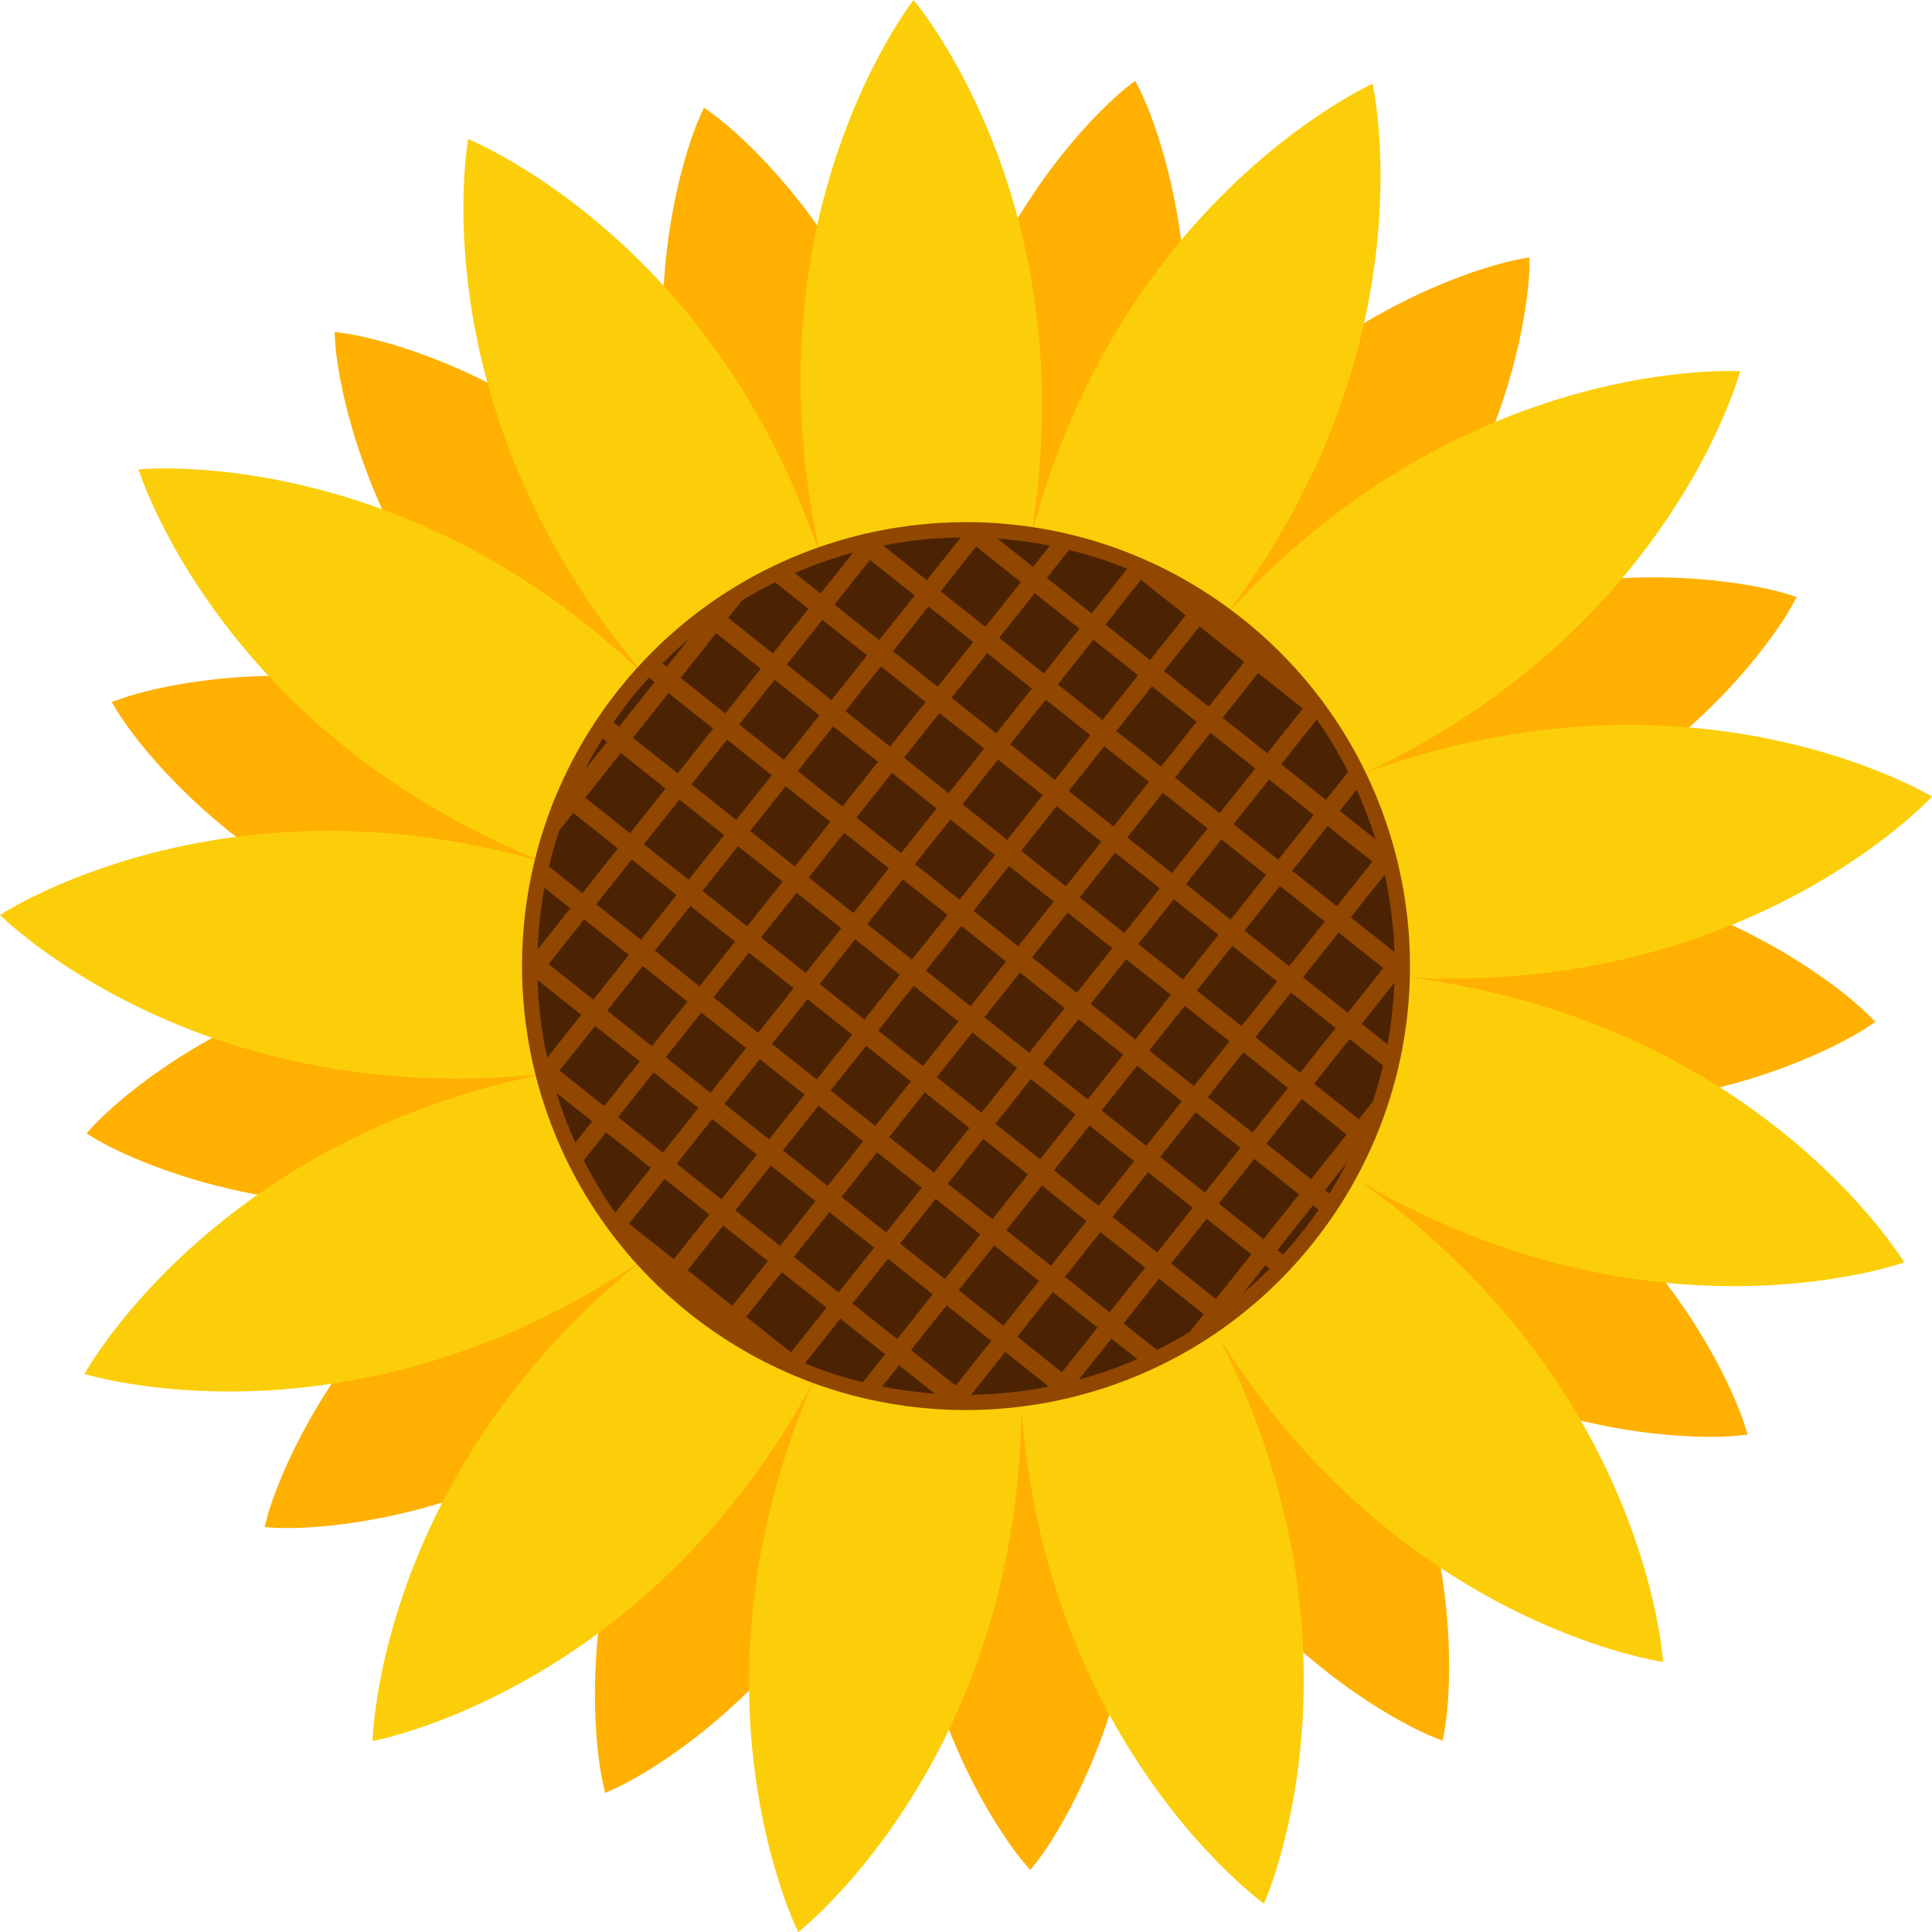<?xml version="1.0" encoding="UTF-8"?>
<svg id="Layer_1" data-name="Layer 1" xmlns="http://www.w3.org/2000/svg" viewBox="0 0 1203.92 1204.03">
  <defs>
    <style>
      .cls-1 {
        fill: #fcce09;
      }

      .cls-2 {
        fill: #914700;
      }

      .cls-3 {
        fill: #ffb001;
      }

      .cls-4 {
        fill: #4b2303;
      }
    </style>
  </defs>
  <g>
    <path class="cls-3" d="M972.38,689.75c23.27,0,46.34-1.94,69.05-5.82,74.99-12.82,119.44-42.01,121.3-43.25l5.89-3.92-5-5.01c-1.57-1.58-39.39-38.97-110.37-66.35-41.61-16.05-85.99-25.23-131.92-27.31-5.35-.24-10.73-.35-16.12-.4,1.58-.52,3.16-1.02,4.73-1.56,43.5-14.89,83.52-36.17,118.95-63.25,60.44-46.2,86.24-92.71,87.31-94.66l3.39-6.21-6.75-2.11c-2.13-.67-52.99-16.2-128.56-7.46-44.3,5.13-87.87,17.62-129.5,37.12-4.85,2.27-9.67,4.68-14.47,7.14,1.16-1.19,2.33-2.38,3.47-3.58,31.6-33.4,57.15-70.84,75.93-111.28,32.05-69,33.28-122.16,33.31-124.39l.12-7.08-6.96,1.27c-2.19,.4-54.45,10.28-117.3,53.14-36.84,25.13-69.62,56.43-97.42,93.05-3.22,4.24-6.35,8.58-9.44,12.97,.46-1.57,.91-3.14,1.36-4.71,12.46-44.26,17.68-89.28,15.52-133.82-3.69-75.99-27.31-123.64-28.31-125.63l-3.19-6.32-5.58,4.36c-1.76,1.37-43.44,34.4-79.17,101.57-20.94,39.37-35.42,82.32-43.01,127.67-.89,5.29-1.65,10.62-2.34,15.97-.33-1.63-.63-3.27-.98-4.89-9.53-44.98-25.83-87.27-48.45-125.71-38.58-65.57-81.64-96.79-83.45-98.08l-5.76-4.12-2.91,6.45c-.92,2.03-22.47,50.65-22.9,126.73-.25,44.59,6.9,89.35,21.24,133.03,1.66,5.07,3.43,10.12,5.28,15.16-1.03-1.27-2.04-2.55-3.08-3.8-29.34-35.4-63.43-65.27-101.32-88.79-64.63-40.13-117.26-47.76-119.47-48.07l-7.01-.97,.42,7.07c.13,2.23,3.64,55.29,38.62,122.85,20.5,39.6,47.63,75.91,80.63,107.92,3.85,3.73,7.8,7.39,11.81,11-1.53-.66-3.05-1.34-4.58-1.98-42.43-17.7-86.5-28.31-130.97-31.54-75.89-5.51-126.03,12.2-128.12,12.96l-6.66,2.4,3.65,6.06c1.15,1.91,28.92,47.27,91.29,90.83,36.56,25.54,77.45,45.08,121.55,58.09,5.12,1.51,10.29,2.92,15.5,4.26-1.63,.13-3.27,.23-4.9,.37-45.8,4.04-89.75,15.13-130.63,32.94-69.75,30.39-105.92,69.38-107.43,71.02l-4.78,5.22,6.05,3.67c1.91,1.16,47.57,28.41,123.04,38.01,17.01,2.16,34.16,3.24,51.41,3.24,27.61,0,55.45-2.77,83.21-8.29,5.23-1.04,10.46-2.18,15.68-3.42-1.38,.87-2.78,1.72-4.15,2.59-38.67,24.86-72.44,55.1-100.36,89.87-47.63,59.32-61.55,110.65-62.12,112.81l-1.81,6.84,7.06,.43c.43,.03,2.78,.16,6.8,.16,16.72,0,62.36-2.26,119.81-23.68,41.78-15.58,81.1-38.13,116.85-67.04,4.17-3.37,8.27-6.86,12.34-10.4-.84,1.44-1.7,2.87-2.51,4.31-22.69,39.99-38.53,82.45-47.09,126.22-14.61,74.66-3.08,126.58-2.58,128.75l1.58,6.9,6.46-2.9c2.03-.91,50.41-23.01,101.18-79.67,29.76-33.21,54.09-71.45,72.32-113.66,2.11-4.89,4.12-9.86,6.06-14.86-.07,1.63-.14,3.27-.19,4.9-1.51,45.95,4.2,90.92,16.96,133.65,21.77,72.9,56.1,113.51,57.55,115.2l4.61,5.37,4.37-5.57c1.38-1.75,33.94-43.8,52.56-117.56,10.91-43.24,14.69-88.41,11.21-134.25-.4-5.31-.9-10.64-1.5-15.97,.69,1.47,1.37,2.96,2.07,4.43,20.02,41.39,45.97,78.55,77.12,110.46,53.15,54.43,102.43,74.44,104.5,75.26l6.58,2.62,1.28-6.96c.41-2.19,9.7-54.55-8.09-128.52-10.43-43.36-28.08-85.1-52.46-124.08-2.84-4.54-5.81-9.04-8.83-13.51,1.33,1,2.64,2.03,3.97,3.02,36.96,27.34,77.21,48.19,119.62,61.97,49.47,16.06,89.84,18.72,111.16,18.72,9.86,0,15.65-.57,16.35-.64l7.04-.74-2.1-6.76c-.66-2.13-16.76-52.81-66.89-110.04-29.38-33.54-64.41-62.31-104.12-85.49-4.6-2.69-9.29-5.27-14.02-7.81,1.61,.27,3.23,.53,4.84,.78,21.96,3.4,43.9,5.1,65.67,5.1Zm-229.64-58.96l-32.14,48.77,2.09,3.19c3.04,4.64,6.14,9.19,9.26,13.7-1.42-1.11-2.82-2.24-4.25-3.35l-3.02-2.33-51.13,28.25,.36,3.8c.53,5.49,1.15,10.93,1.83,16.34-.72-1.62-1.45-3.23-2.2-4.85l-1.59-3.47-58.4,1.25-1.44,3.53c-2.09,5.11-4.08,10.22-6.01,15.33,.11-1.78,.24-3.54,.34-5.32l.2-3.81-52.29-26.03-2.92,2.46c-4.24,3.57-8.39,7.2-12.48,10.85,.94-1.54,1.89-3.07,2.81-4.63l1.95-3.28-34.21-47.35-3.72,.82c-5.39,1.19-10.71,2.46-16.01,3.78,1.52-.91,3.03-1.84,4.55-2.77l3.25-2-8.28-57.82-3.68-1.01c-5.34-1.46-10.67-2.81-15.99-4.1,1.79-.11,3.58-.2,5.37-.32l3.8-.26,19.54-55.05-2.79-2.6c-4.06-3.78-8.16-7.46-12.27-11.08,1.64,.74,3.27,1.5,4.93,2.23l3.49,1.54,42.88-39.66-1.26-3.6c-1.83-5.21-3.74-10.34-5.68-15.43,1.09,1.4,2.19,2.79,3.29,4.18l2.37,2.98,56.4-15.19,.55-3.77c.81-5.49,1.5-10.95,2.15-16.4,.32,1.78,.62,3.55,.96,5.32l.71,3.75,57,12.76,2.24-3.08c3.25-4.46,6.41-8.94,9.5-13.44-.53,1.7-1.08,3.38-1.6,5.09l-1.11,3.65,44.54,37.79,3.42-1.69c4.98-2.46,9.87-4.99,14.72-7.55-1.28,1.27-2.57,2.53-3.84,3.82l-2.68,2.72,21.88,54.16,3.81,.1c4.99,.12,9.95,.19,14.88,.19,.54,0,1.07-.01,1.6-.01-1.71,.53-3.41,1.03-5.12,1.58l-3.63,1.16-5.8,58.12,3.33,1.86c4.82,2.69,9.65,5.28,14.49,7.81-1.75-.32-3.48-.67-5.24-.97l-3.75-.66Z"/>
    <g>
      <path class="cls-1" d="M569.28,0s-145.08,184.08-18.83,460.41l27.87-.55,27.87-.55C721.48,178.24,569.28,0,569.28,0Z"/>
      <path class="cls-1" d="M291.74,86.72s-42.92,230.42,197.29,416.43l24.42-13.44,24.42-13.44c-28.53-302.46-246.13-389.55-246.13-389.55Z"/>
      <path class="cls-1" d="M86.29,292.5s69.08,223.97,368.21,277.04l15.38-23.25,15.38-23.25C319.44,268.49,86.29,292.5,86.29,292.5Z"/>
      <path class="cls-1" d="M0,570.17s165.25,166.21,454.78,74.19l2.82-27.73,2.82-27.73C195.28,440.57,0,570.17,0,570.17Z"/>
      <path class="cls-1" d="M52.64,856.15s223.56,70.38,437.17-145.65l-10.4-25.87-10.4-25.87c-303.7-8.13-416.38,197.38-416.38,197.38Z"/>
      <path class="cls-1" d="M232.15,1084.9s230.66-41.58,319.41-332.13l-21.22-18.07-21.22-18.07c-272.69,133.94-276.96,368.28-276.96,368.28Z"/>
      <path class="cls-1" d="M497.4,1204.03s184.92-144.01,128.47-442.52l-27.19-6.14-27.19-6.14c-179.21,245.32-74.09,454.8-74.09,454.8Z"/>
      <path class="cls-1" d="M787.63,1186.25s96.81-213.45-91.9-451.54l-26.93,7.2-26.93,7.2c-44.68,300.5,145.76,437.14,145.76,437.14Z"/>
      <path class="cls-1" d="M1036.35,1035.62s-13.47-233.99-291.21-357.11l-20.5,18.89-20.5,18.89c100.09,286.84,332.21,319.33,332.21,319.33Z"/>
      <path class="cls-1" d="M1186.59,786.66s-120.67-200.93-423.81-180.87l-9.37,26.25-9.37,26.25c221.93,207.47,442.55,128.37,442.55,128.37Z"/>
      <path class="cls-1" d="M1203.92,496.4s-200.22-121.84-459.32,36.8l3.9,27.6,3.9,27.6c292.93,80.57,451.52-92,451.52-92Z"/>
      <path class="cls-1" d="M1084.37,231.34s-233.91-14.83-389.61,246.04l16.28,22.63,16.28,22.63c296.82-64.78,357.04-291.29,357.04-291.29Z"/>
      <path class="cls-1" d="M855.34,52.19s-214.01,95.57-230.64,398.92l24.93,12.47,24.93,12.47c232.71-195.3,180.77-423.86,180.77-423.86Z"/>
    </g>
  </g>
  <g>
    <path class="cls-2" d="M818.51,774.19c-3.85,4.85-7.84,9.53-11.94,14.05-2.83,3.12-5.73,6.16-8.67,9.12-5.5,5.53-11.19,10.78-17.06,15.76-10.92,9.29-22.45,17.6-34.45,24.94-6.91,4.23-13.98,8.13-21.18,11.7-4.19,2.1-8.44,4.06-12.72,5.92-12.28,5.34-24.9,9.77-37.75,13.26-6.37,1.74-12.8,3.23-19.28,4.51-16.51,3.25-33.32,5-50.16,5.21-7.85,.1-15.71-.14-23.56-.71-11.37-.82-22.71-2.35-33.95-4.58-4.16-.82-8.29-1.74-12.41-2.77-12.65-3.12-25.15-7.16-37.39-12.14-23.96-9.72-46.94-22.99-68.21-39.9-21.27-16.91-39.38-36.31-54.24-57.46-7.61-10.8-14.36-22.07-20.25-33.69-1.93-3.78-3.76-7.6-5.5-11.47-4.71-10.45-8.75-21.15-12.11-32.04-2.33-7.52-4.33-15.12-6-22.79-3.59-16.46-5.68-33.22-6.23-50.04-.22-6.6-.21-13.2,.05-19.8,.51-13.3,1.97-26.6,4.41-39.76,.84-4.59,1.81-9.17,2.9-13.72,1.86-7.82,4.06-15.59,6.63-23.27,4.45-13.35,9.95-26.45,16.54-39.18,3.53-6.84,7.37-13.57,11.51-20.18,2.22-3.53,4.53-7.04,6.93-10.5,3.48-5.02,7.15-9.96,11-14.8,3.85-4.85,7.84-9.53,11.94-14.05,2.83-3.12,5.73-6.16,8.67-9.12,5.5-5.53,11.19-10.78,17.06-15.76,10.92-9.29,22.45-17.6,34.45-24.94,6.91-4.23,13.98-8.13,21.18-11.7,4.19-2.1,8.44-4.06,12.72-5.92,12.28-5.34,24.9-9.77,37.75-13.26,6.37-1.74,12.8-3.23,19.28-4.51,16.51-3.25,33.32-5,50.16-5.21,7.85-.1,15.71,.14,23.56,.71,11.37,.82,22.71,2.35,33.95,4.58,4.16,.82,8.29,1.74,12.41,2.77,12.65,3.12,25.15,7.16,37.39,12.14,23.96,9.72,46.94,22.99,68.21,39.9,21.27,16.91,39.38,36.31,54.24,57.46,7.61,10.8,14.36,22.07,20.25,33.69,1.93,3.78,3.76,7.6,5.5,11.47,4.71,10.45,8.75,21.15,12.11,32.04,2.33,7.52,4.33,15.12,6,22.79,3.59,16.46,5.68,33.22,6.23,50.04,.22,6.6,.21,13.2-.05,19.8-.51,13.3-1.97,26.6-4.41,39.76-.84,4.59-1.81,9.17-2.9,13.72-1.86,7.82-4.07,15.59-6.63,23.27-4.45,13.35-9.95,26.45-16.54,39.18-3.53,6.84-7.37,13.57-11.51,20.18-2.22,3.53-4.53,7.04-6.93,10.5-3.48,5.02-7.15,9.96-11,14.8Z"/>
    <path class="cls-2" d="M811.04,768.26c-3.72,4.68-7.57,9.2-11.53,13.57-2.73,3.01-5.53,5.95-8.37,8.81-5.31,5.34-10.81,10.41-16.47,15.22-10.54,8.97-21.67,16.99-33.26,24.08-6.67,4.08-13.5,7.85-20.45,11.3-4.05,2.02-8.14,3.92-12.28,5.72-11.86,5.16-24.04,9.43-36.45,12.8-6.15,1.68-12.35,3.12-18.61,4.35-15.94,3.14-32.17,4.83-48.43,5.03-7.58,.1-15.17-.13-22.75-.68-10.98-.79-21.92-2.27-32.78-4.42-4.01-.79-8.01-1.68-11.98-2.68-12.22-3.01-24.28-6.91-36.1-11.72-23.13-9.38-45.32-22.2-65.86-38.52-20.53-16.33-38.02-35.06-52.37-55.48-7.35-10.43-13.87-21.3-19.56-32.53-1.86-3.65-3.63-7.34-5.31-11.07-4.55-10.09-8.45-20.42-11.69-30.94-2.25-7.26-4.18-14.6-5.79-22.01-3.47-15.89-5.48-32.08-6.01-48.32-.21-6.37-.2-12.74,.04-19.11,.49-12.84,1.9-25.68,4.26-38.39,.81-4.43,1.74-8.85,2.8-13.25,1.79-7.55,3.92-15.05,6.4-22.47,4.3-12.89,9.61-25.54,15.97-37.83,3.41-6.61,7.11-13.1,11.11-19.48,2.15-3.41,4.38-6.8,6.7-10.14,3.36-4.84,6.9-9.61,10.62-14.29,3.72-4.68,7.57-9.2,11.53-13.57,2.73-3.01,5.53-5.95,8.37-8.81,5.31-5.34,10.81-10.41,16.47-15.22,10.54-8.97,21.67-16.99,33.26-24.08,6.67-4.08,13.5-7.85,20.45-11.3,4.05-2.02,8.14-3.92,12.28-5.72,11.86-5.16,24.04-9.43,36.45-12.8,6.15-1.68,12.35-3.12,18.61-4.35,15.94-3.14,32.17-4.83,48.43-5.03,7.58-.1,15.17,.13,22.75,.68,10.98,.79,21.92,2.27,32.78,4.42,4.01,.79,8.01,1.68,11.98,2.68,12.22,3.01,24.28,6.91,36.1,11.72,23.13,9.38,45.32,22.2,65.86,38.52,20.53,16.33,38.02,35.06,52.37,55.48,7.35,10.43,13.87,21.31,19.56,32.53,1.86,3.65,3.63,7.34,5.31,11.07,4.55,10.09,8.45,20.42,11.69,30.94,2.25,7.26,4.18,14.6,5.79,22.01,3.47,15.89,5.48,32.08,6.01,48.32,.21,6.37,.2,12.74-.04,19.11-.49,12.84-1.9,25.68-4.26,38.39-.81,4.43-1.74,8.85-2.8,13.25-1.79,7.55-3.92,15.05-6.4,22.47-4.3,12.89-9.61,25.54-15.97,37.83-3.41,6.61-7.11,13.1-11.11,19.48-2.15,3.41-4.38,6.8-6.7,10.14-3.36,4.84-6.9,9.61-10.62,14.29Z"/>
    <path class="cls-4" d="M429.26,398.18l-13.79,17.35-2.68-2.13c5.31-5.34,10.81-10.41,16.47-15.22Z"/>
    <path class="cls-4" d="M407.93,425.01l-22.15,27.86-3.52-2.8c3.36-4.84,6.9-9.61,10.62-14.29,3.72-4.68,7.57-9.2,11.53-13.57l3.52,2.8Z"/>
    <path class="cls-4" d="M378.24,462.34l-13.79,17.35c3.41-6.61,7.11-13.1,11.11-19.48l2.68,2.13Z"/>
    <path class="cls-4" d="M531.69,344.29l-20.35,25.6-16.1-12.8c11.86-5.16,24.04-9.43,36.45-12.8Z"/>
    <path class="cls-4" d="M503.8,379.37l-22.15,27.85-27.86-22.15,8.72-10.97c6.67-4.08,13.5-7.85,20.45-11.3l20.83,16.56Z"/>
    <rect class="cls-4" x="431.32" y="401.76" width="35.59" height="35.59" transform="translate(358.68 -188.35) rotate(38.49)"/>
    <rect class="cls-4" x="401.63" y="439.09" width="35.59" height="35.59" transform="translate(375.47 -161.77) rotate(38.49)"/>
    <rect class="cls-4" x="371.95" y="476.43" width="35.59" height="35.59" transform="translate(392.25 -135.18) rotate(38.49)"/>
    <path class="cls-4" d="M385.06,528.7l-22.15,27.85-20.83-16.56c1.79-7.55,3.92-15.05,6.4-22.47l8.72-10.97,27.86,22.15Z"/>
    <path class="cls-4" d="M355.38,566.04l-20.35,25.6c.49-12.84,1.9-25.68,4.26-38.39l16.1,12.8Z"/>
    <path class="cls-4" d="M598.73,334.91l-21.21,26.67-27.22-21.64c15.94-3.14,32.17-4.83,48.43-5.03Z"/>
    <rect class="cls-4" x="527.19" y="356.11" width="35.59" height="35.59" transform="translate(351.11 -257.94) rotate(38.49)"/>
    <rect class="cls-4" x="497.51" y="393.45" width="35.59" height="35.59" transform="translate(367.9 -231.35) rotate(38.49)"/>
    <rect class="cls-4" x="467.82" y="430.78" width="35.59" height="35.59" transform="translate(384.68 -204.77) rotate(38.49)"/>
    <rect class="cls-4" x="438.14" y="468.12" width="35.59" height="35.59" transform="translate(401.46 -178.18) rotate(38.49)"/>
    <rect class="cls-4" x="408.45" y="505.45" width="35.59" height="35.59" transform="translate(418.25 -151.6) rotate(38.49)"/>
    <rect class="cls-4" x="378.77" y="542.79" width="35.59" height="35.59" transform="translate(435.04 -125.01) rotate(38.49)"/>
    <rect class="cls-4" x="349.09" y="580.12" width="35.59" height="35.59" transform="translate(451.82 -98.42) rotate(38.49)"/>
    <path class="cls-4" d="M362.2,632.39l-21.21,26.67c-3.47-15.89-5.48-32.08-6.01-48.32l27.22,21.64Z"/>
    <path class="cls-4" d="M654.26,340.01l-10.54,13.26-22.24-17.68c10.98,.79,21.92,2.27,32.78,4.42Z"/>
    <rect class="cls-4" x="593.38" y="347.81" width="35.59" height="35.59" transform="translate(360.32 -300.94) rotate(38.49)"/>
    <rect class="cls-4" x="563.7" y="385.14" width="35.59" height="35.59" transform="translate(377.1 -274.35) rotate(38.49)"/>
    <rect class="cls-4" x="534.01" y="422.47" width="35.59" height="35.59" transform="translate(393.89 -247.76) rotate(38.49)"/>
    <rect class="cls-4" x="504.33" y="459.81" width="35.59" height="35.59" transform="translate(410.68 -221.18) rotate(38.49)"/>
    <rect class="cls-4" x="474.65" y="497.14" width="35.59" height="35.59" transform="translate(427.46 -194.59) rotate(38.49)"/>
    <rect class="cls-4" x="444.96" y="534.48" width="35.59" height="35.59" transform="translate(444.25 -168.01) rotate(38.49)"/>
    <rect class="cls-4" x="415.28" y="571.81" width="35.59" height="35.59" transform="translate(461.03 -141.42) rotate(38.49)"/>
    <rect class="cls-4" x="385.59" y="609.15" width="35.59" height="35.59" transform="translate(477.82 -114.84) rotate(38.49)"/>
    <rect class="cls-4" x="355.91" y="646.48" width="35.59" height="35.59" transform="translate(494.6 -88.25) rotate(38.49)"/>
    <path class="cls-4" d="M369.02,698.76l-10.54,13.26c-4.55-10.09-8.45-20.42-11.69-30.94l22.24,17.68Z"/>
    <path class="cls-4" d="M702.37,354.44l-22.15,27.86-27.86-22.15,13.88-17.46c12.22,3.01,24.28,6.91,36.1,11.72l.03,.03Z"/>
    <rect class="cls-4" x="629.89" y="376.83" width="35.59" height="35.59" transform="translate(386.31 -317.35) rotate(38.49)"/>
    <rect class="cls-4" x="600.2" y="414.17" width="35.59" height="35.59" transform="translate(403.1 -290.76) rotate(38.49)"/>
    <rect class="cls-4" x="570.52" y="451.5" width="35.59" height="35.59" transform="translate(419.89 -264.18) rotate(38.49)"/>
    <rect class="cls-4" x="540.84" y="488.83" width="35.59" height="35.59" transform="translate(436.67 -237.59) rotate(38.49)"/>
    <rect class="cls-4" x="511.15" y="526.17" width="35.59" height="35.59" transform="translate(453.46 -211.01) rotate(38.49)"/>
    <rect class="cls-4" x="481.47" y="563.5" width="35.59" height="35.59" transform="translate(470.24 -184.42) rotate(38.49)"/>
    <rect class="cls-4" x="451.78" y="600.84" width="35.59" height="35.59" transform="translate(487.03 -157.84) rotate(38.49)"/>
    <rect class="cls-4" x="422.1" y="638.17" width="35.59" height="35.59" transform="translate(503.81 -131.25) rotate(38.49)"/>
    <rect class="cls-4" x="392.41" y="675.51" width="35.59" height="35.59" transform="translate(520.6 -104.67) rotate(38.49)"/>
    <path class="cls-4" d="M405.53,727.78l-22.15,27.86-.03-.03c-7.35-10.43-13.87-21.3-19.56-32.53l13.88-17.46,27.86,22.15Z"/>
    <rect class="cls-4" x="696.08" y="368.52" width="35.59" height="35.59" transform="translate(395.52 -360.35) rotate(38.49)"/>
    <rect class="cls-4" x="666.39" y="405.86" width="35.59" height="35.59" transform="translate(412.31 -333.76) rotate(38.49)"/>
    <rect class="cls-4" x="636.71" y="443.19" width="35.59" height="35.59" transform="translate(429.1 -307.18) rotate(38.49)"/>
    <rect class="cls-4" x="607.03" y="480.53" width="35.59" height="35.59" transform="translate(445.88 -280.59) rotate(38.49)"/>
    <rect class="cls-4" x="577.34" y="517.86" width="35.59" height="35.59" transform="translate(462.67 -254.01) rotate(38.49)"/>
    <rect class="cls-4" x="547.66" y="555.19" width="35.59" height="35.59" transform="translate(479.45 -227.42) rotate(38.49)"/>
    <rect class="cls-4" x="517.97" y="592.53" width="35.59" height="35.59" transform="translate(496.24 -200.84) rotate(38.49)"/>
    <rect class="cls-4" x="488.29" y="629.86" width="35.59" height="35.59" transform="translate(513.02 -174.25) rotate(38.49)"/>
    <rect class="cls-4" x="458.61" y="667.2" width="35.59" height="35.59" transform="translate(529.81 -147.67) rotate(38.49)"/>
    <rect class="cls-4" x="428.92" y="704.53" width="35.59" height="35.59" transform="translate(546.6 -121.08) rotate(38.49)"/>
    <rect class="cls-4" x="399.24" y="741.87" width="35.59" height="35.59" transform="translate(563.38 -94.49) rotate(38.49)"/>
    <rect class="cls-4" x="732.58" y="397.55" width="35.59" height="35.59" transform="translate(421.52 -376.76) rotate(38.49)"/>
    <rect class="cls-4" x="702.9" y="434.88" width="35.59" height="35.59" transform="translate(438.3 -350.18) rotate(38.49)"/>
    <rect class="cls-4" x="673.22" y="472.22" width="35.59" height="35.59" transform="translate(455.09 -323.59) rotate(38.49)"/>
    <rect class="cls-4" x="643.53" y="509.55" width="35.59" height="35.59" transform="translate(471.88 -297.01) rotate(38.49)"/>
    <rect class="cls-4" x="613.85" y="546.89" width="35.59" height="35.59" transform="translate(488.66 -270.42) rotate(38.49)"/>
    <rect class="cls-4" x="584.16" y="584.22" width="35.59" height="35.59" transform="translate(505.45 -243.83) rotate(38.49)"/>
    <rect class="cls-4" x="554.48" y="621.55" width="35.59" height="35.59" transform="translate(522.23 -217.25) rotate(38.49)"/>
    <rect class="cls-4" x="524.8" y="658.89" width="35.59" height="35.59" transform="translate(539.02 -190.66) rotate(38.49)"/>
    <rect class="cls-4" x="495.11" y="696.22" width="35.59" height="35.59" transform="translate(555.81 -164.08) rotate(38.49)"/>
    <rect class="cls-4" x="465.43" y="733.56" width="35.59" height="35.59" transform="translate(572.59 -137.49) rotate(38.49)"/>
    <rect class="cls-4" x="435.74" y="770.89" width="35.59" height="35.59" transform="translate(589.38 -110.91) rotate(38.49)"/>
    <rect class="cls-4" x="769.09" y="426.58" width="35.59" height="35.59" transform="translate(447.52 -393.17) rotate(38.49)"/>
    <rect class="cls-4" x="739.41" y="463.91" width="35.59" height="35.59" transform="translate(464.3 -366.59) rotate(38.49)"/>
    <rect class="cls-4" x="709.72" y="501.24" width="35.59" height="35.59" transform="translate(481.09 -340) rotate(38.49)"/>
    <rect class="cls-4" x="680.04" y="538.58" width="35.59" height="35.59" transform="translate(497.87 -313.42) rotate(38.49)"/>
    <rect class="cls-4" x="650.35" y="575.91" width="35.59" height="35.59" transform="translate(514.66 -286.83) rotate(38.49)"/>
    <rect class="cls-4" x="620.67" y="613.25" width="35.59" height="35.59" transform="translate(531.45 -260.25) rotate(38.49)"/>
    <rect class="cls-4" x="590.99" y="650.58" width="35.59" height="35.59" transform="translate(548.23 -233.66) rotate(38.49)"/>
    <rect class="cls-4" x="561.3" y="687.92" width="35.59" height="35.59" transform="translate(565.02 -207.08) rotate(38.49)"/>
    <rect class="cls-4" x="531.62" y="725.25" width="35.59" height="35.59" transform="translate(581.8 -180.49) rotate(38.49)"/>
    <rect class="cls-4" x="501.93" y="762.58" width="35.59" height="35.59" transform="translate(598.59 -153.91) rotate(38.49)"/>
    <rect class="cls-4" x="472.25" y="799.92" width="35.59" height="35.59" transform="translate(615.37 -127.32) rotate(38.49)"/>
    <path class="cls-4" d="M840.13,480.95l-13.88,17.46-27.86-22.15,22.15-27.86,.03,.03c7.35,10.43,13.87,21.31,19.56,32.53Z"/>
    <rect class="cls-4" x="775.91" y="492.94" width="35.59" height="35.59" transform="translate(490.3 -383) rotate(38.49)"/>
    <rect class="cls-4" x="746.23" y="530.27" width="35.59" height="35.59" transform="translate(507.08 -356.42) rotate(38.49)"/>
    <rect class="cls-4" x="716.54" y="567.6" width="35.59" height="35.59" transform="translate(523.87 -329.83) rotate(38.49)"/>
    <rect class="cls-4" x="686.86" y="604.94" width="35.59" height="35.59" transform="translate(540.66 -303.25) rotate(38.49)"/>
    <rect class="cls-4" x="657.18" y="642.27" width="35.59" height="35.59" transform="translate(557.44 -276.66) rotate(38.49)"/>
    <rect class="cls-4" x="627.49" y="679.61" width="35.59" height="35.59" transform="translate(574.22 -250.08) rotate(38.49)"/>
    <rect class="cls-4" x="597.81" y="716.94" width="35.59" height="35.59" transform="translate(591.01 -223.49) rotate(38.49)"/>
    <rect class="cls-4" x="568.12" y="754.28" width="35.59" height="35.59" transform="translate(607.8 -196.91) rotate(38.49)"/>
    <rect class="cls-4" x="538.44" y="791.61" width="35.59" height="35.59" transform="translate(624.58 -170.32) rotate(38.49)"/>
    <path class="cls-4" d="M551.56,843.88l-13.88,17.46c-12.22-3.01-24.28-6.91-36.1-11.72l-.03-.03,22.15-27.86,27.86,22.15Z"/>
    <path class="cls-4" d="M857.13,522.96l-22.24-17.68,10.54-13.26c4.55,10.09,8.45,20.42,11.69,30.94Z"/>
    <rect class="cls-4" x="812.42" y="521.96" width="35.59" height="35.59" transform="translate(516.3 -399.42) rotate(38.49)"/>
    <rect class="cls-4" x="782.74" y="559.3" width="35.59" height="35.59" transform="translate(533.08 -372.83) rotate(38.49)"/>
    <rect class="cls-4" x="753.05" y="596.63" width="35.59" height="35.59" transform="translate(549.86 -346.25) rotate(38.49)"/>
    <rect class="cls-4" x="723.37" y="633.96" width="35.59" height="35.59" transform="translate(566.65 -319.66) rotate(38.49)"/>
    <rect class="cls-4" x="693.68" y="671.3" width="35.59" height="35.59" transform="translate(583.43 -293.07) rotate(38.49)"/>
    <rect class="cls-4" x="664" y="708.63" width="35.59" height="35.59" transform="translate(600.22 -266.49) rotate(38.49)"/>
    <rect class="cls-4" x="634.31" y="745.97" width="35.59" height="35.59" transform="translate(617.01 -239.9) rotate(38.49)"/>
    <rect class="cls-4" x="604.63" y="783.3" width="35.59" height="35.59" transform="translate(633.79 -213.32) rotate(38.49)"/>
    <rect class="cls-4" x="574.95" y="820.64" width="35.59" height="35.59" transform="translate(650.58 -186.73) rotate(38.49)"/>
    <path class="cls-4" d="M582.44,868.44c-10.98-.79-21.92-2.27-32.78-4.42l10.54-13.26,22.24,17.68Z"/>
    <path class="cls-4" d="M868.94,593.28l-27.22-21.64,21.21-26.67c3.47,15.89,5.48,32.08,6.01,48.32Z"/>
    <rect class="cls-4" x="819.24" y="588.32" width="35.59" height="35.59" transform="translate(559.07 -389.24) rotate(38.49)"/>
    <rect class="cls-4" x="789.56" y="625.66" width="35.59" height="35.59" transform="translate(575.86 -362.66) rotate(38.49)"/>
    <rect class="cls-4" x="759.87" y="662.99" width="35.59" height="35.59" transform="translate(592.65 -336.07) rotate(38.49)"/>
    <rect class="cls-4" x="730.19" y="700.32" width="35.59" height="35.59" transform="translate(609.43 -309.49) rotate(38.49)"/>
    <rect class="cls-4" x="700.5" y="737.66" width="35.59" height="35.59" transform="translate(626.22 -282.9) rotate(38.49)"/>
    <rect class="cls-4" x="670.82" y="774.99" width="35.59" height="35.59" transform="translate(643 -256.32) rotate(38.49)"/>
    <rect class="cls-4" x="641.14" y="812.33" width="35.59" height="35.59" transform="translate(659.79 -229.73) rotate(38.49)"/>
    <path class="cls-4" d="M653.62,864.09c-15.94,3.14-32.17,4.83-48.43,5.03l21.21-26.67,27.22,21.64Z"/>
    <path class="cls-4" d="M864.64,650.79l-16.1-12.8,20.35-25.6c-.49,12.84-1.9,25.68-4.26,38.39Z"/>
    <path class="cls-4" d="M855.44,686.51l-8.72,10.97-27.86-22.15,22.15-27.85,20.83,16.56c-1.79,7.55-3.92,15.05-6.4,22.47Z"/>
    <rect class="cls-4" x="796.38" y="692.02" width="35.59" height="35.59" transform="translate(618.64 -352.49) rotate(38.49)"/>
    <rect class="cls-4" x="766.7" y="729.35" width="35.59" height="35.59" transform="translate(635.43 -325.9) rotate(38.49)"/>
    <rect class="cls-4" x="737.01" y="766.68" width="35.59" height="35.59" transform="translate(652.22 -299.32) rotate(38.49)"/>
    <path class="cls-4" d="M750.13,818.96l-8.72,10.97c-6.67,4.08-13.5,7.85-20.45,11.3l-20.83-16.56,22.15-27.85,27.86,22.15Z"/>
    <path class="cls-4" d="M708.67,846.94c-11.86,5.16-24.04,9.43-36.45,12.8l20.35-25.6,16.1,12.8Z"/>
    <path class="cls-4" d="M828.36,743.82l-2.68-2.13,13.79-17.35c-3.41,6.61-7.11,13.1-11.11,19.48Z"/>
    <path class="cls-4" d="M811.04,768.26c-3.72,4.68-7.57,9.2-11.53,13.57l-3.52-2.8,22.15-27.86,3.52,2.8c-3.36,4.84-6.9,9.61-10.62,14.29Z"/>
    <path class="cls-4" d="M791.14,790.63c-5.31,5.34-10.81,10.41-16.47,15.22l13.79-17.35,2.68,2.13Z"/>
  </g>
</svg>